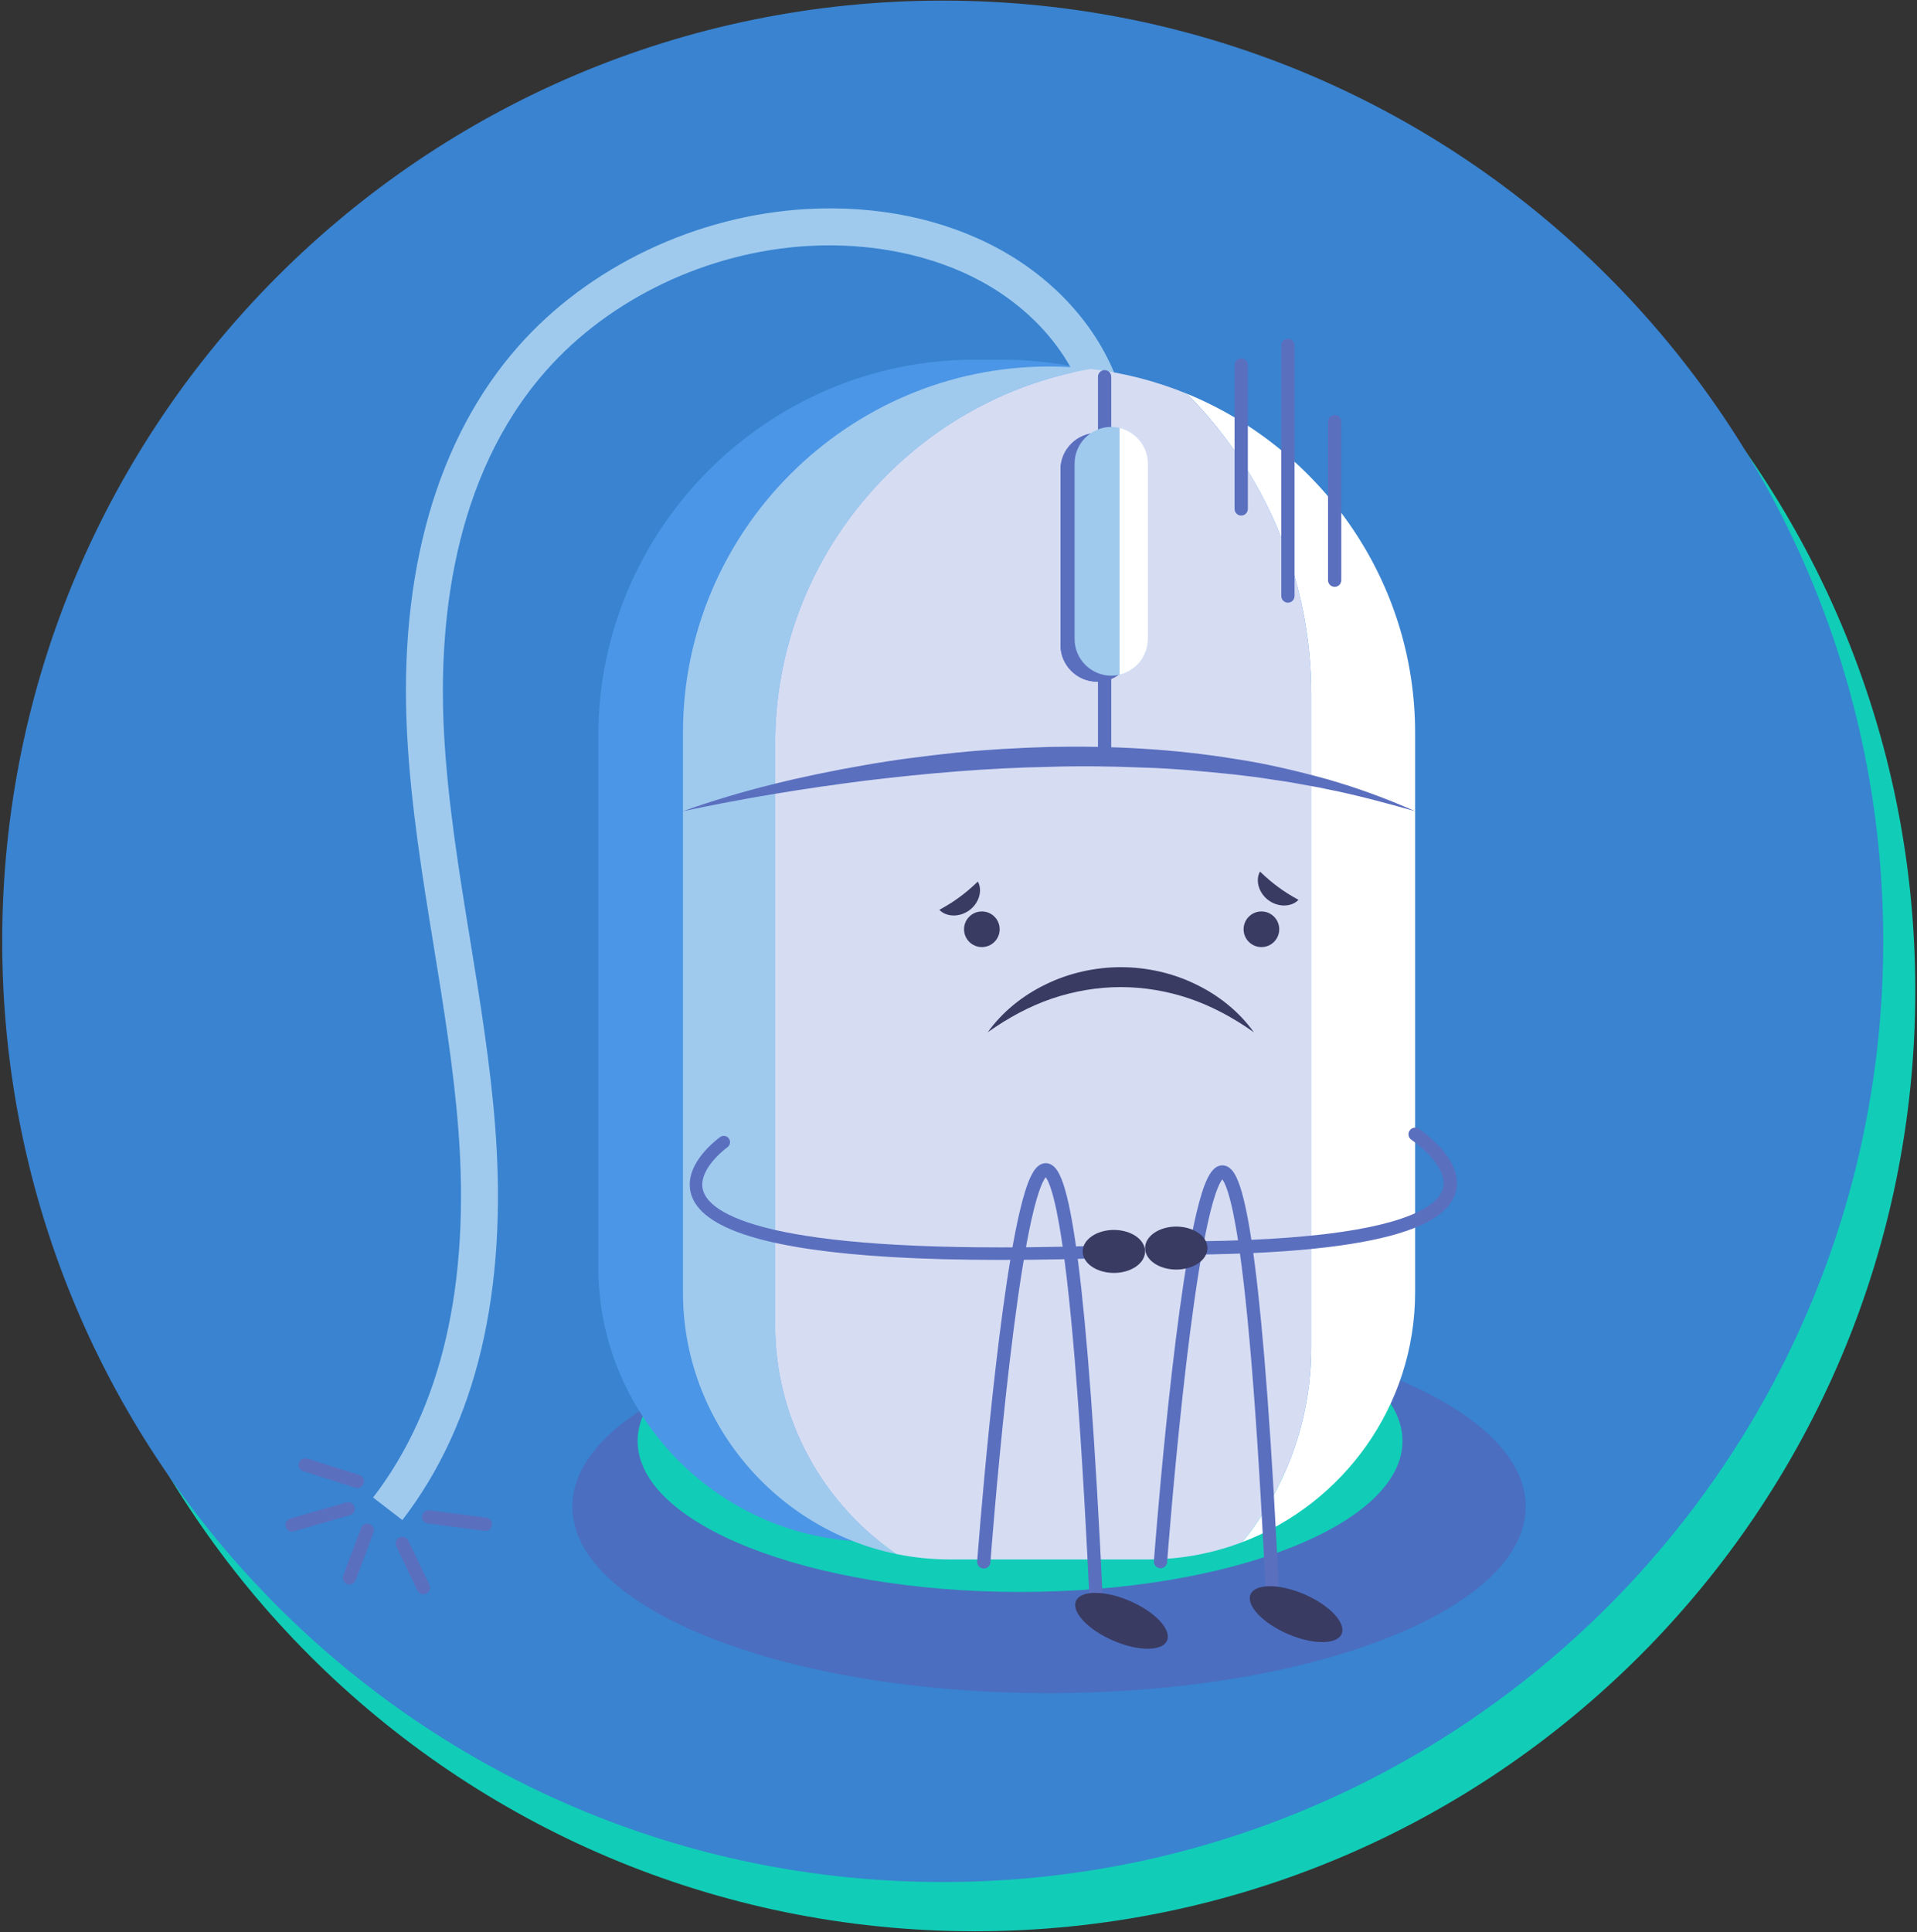 <svg width="385" height="388" viewBox="0 0 385 388" fill="none" xmlns="http://www.w3.org/2000/svg">
<rect x="0" y="0" width="385" height="388" fill="#333333" stroke="none"/>
<path d="M195.77 387.778C91.45 387.778 6.881 303.21 6.881 198.89C6.881 94.569 91.45 10 195.77 10C300.09 10 384.659 94.569 384.659 198.89C384.659 303.21 300.09 387.778 195.77 387.778Z" fill="#11CDB7"/>
<path d="M378.222 189.007C378.222 293.328 293.653 377.896 189.333 377.896C85.013 377.896 0.443 293.328 0.443 189.007C0.443 84.687 85.013 0.119 189.333 0.119C293.653 0.119 378.222 84.687 378.222 189.007Z" fill="#3983D0"/>
<path d="M306.413 302.507C306.413 323.194 263.553 339.963 210.682 339.963C157.811 339.963 114.951 323.194 114.951 302.507C114.951 281.819 157.811 265.05 210.682 265.05C263.553 265.05 306.413 281.819 306.413 302.507Z" fill="#4B6EC0"/>
<path d="M281.667 289.341C281.667 306.078 247.281 319.645 204.862 319.645C162.445 319.645 128.057 306.078 128.057 289.341C128.057 272.603 162.445 259.035 204.862 259.035C247.281 259.035 281.667 272.603 281.667 289.341Z" fill="#11CDB7"/>
<path d="M221.646 309.562H175.262C144.957 309.562 120.162 284.767 120.162 254.462V147.767C120.162 106.218 154.157 72.223 195.706 72.223H201.202C242.751 72.223 276.747 106.218 276.747 147.767V254.462C276.747 284.767 251.953 309.562 221.646 309.562Z" fill="#4B96E6"/>
<path d="M80.806 305.214L74.926 300.689C88.694 282.802 94.456 257.963 92.058 226.862C91.11 214.559 89.076 202.071 87.11 189.994C84.859 176.167 82.531 161.873 81.766 147.579C80.023 115.066 87.738 88.086 104.078 69.555C118.187 53.553 139.81 43.245 161.919 41.979C176.135 41.165 189.53 43.935 200.638 49.992C213 56.733 222.03 67.514 225.41 79.573L218.263 81.575C215.42 71.433 207.702 62.295 197.083 56.507C187.336 51.193 174.999 48.664 162.342 49.387C142.171 50.541 122.47 59.916 109.643 74.463C90.659 95.994 88.034 125.891 89.175 147.181C89.92 161.075 92.215 175.17 94.434 188.801C96.424 201.031 98.483 213.677 99.457 226.293C102 259.275 95.726 285.83 80.806 305.214Z" fill="#9FCAEE"/>
<path d="M72.179 296.176L61.711 292.863C61.008 292.642 60.259 293.03 60.037 293.732C59.815 294.434 60.204 295.183 60.905 295.406L71.375 298.718C72.076 298.94 72.825 298.551 73.048 297.85C73.271 297.147 72.881 296.398 72.179 296.176Z" fill="#5B6FBF"/>
<path d="M69.553 301.67L58.29 304.912C57.582 305.115 57.173 305.854 57.377 306.562C57.581 307.27 58.319 307.678 59.027 307.474L70.291 304.232C70.998 304.028 71.407 303.29 71.203 302.582C70.999 301.875 70.261 301.466 69.553 301.67Z" fill="#5B6FBF"/>
<path d="M72.516 306.784L68.937 316.326C68.678 317.015 69.028 317.783 69.717 318.042C70.407 318.3 71.175 317.951 71.434 317.262L75.013 307.722C75.27 307.031 74.922 306.263 74.231 306.004C73.542 305.746 72.774 306.095 72.516 306.784Z" fill="#5B6FBF"/>
<path d="M79.584 310.478L83.824 319.357C84.141 320.021 84.937 320.302 85.601 319.985C86.266 319.667 86.548 318.871 86.23 318.207L81.99 309.329C81.673 308.663 80.877 308.382 80.212 308.699C79.548 309.017 79.266 309.813 79.584 310.478Z" fill="#5B6FBF"/>
<path d="M85.915 305.894L97.311 307.382C98.04 307.478 98.709 306.963 98.805 306.233C98.9 305.503 98.385 304.834 97.656 304.738L86.26 303.25C85.529 303.155 84.86 303.67 84.765 304.399C84.669 305.13 85.184 305.799 85.915 305.894Z" fill="#5B6FBF"/>
<path d="M155.685 266.07V149.313C155.685 111.754 183.166 80.323 219.01 74.081C216.274 73.769 213.499 73.591 210.683 73.591C170.247 73.591 137.162 106.675 137.162 147.111V259.498C137.162 285.305 155.638 307.005 180.014 312.027C165.353 301.966 155.685 285.094 155.685 266.07Z" fill="#9FCAEE"/>
<path d="M238.393 79.064C253.798 94.592 263.353 115.932 263.353 139.399V270.528C263.353 285.298 258.157 298.904 249.517 309.638C269.735 301.942 284.203 282.331 284.203 259.498V147.111C284.203 116.467 265.195 90.059 238.393 79.064Z" fill="white"/>
<path d="M263.352 139.399C263.352 115.933 253.797 94.593 238.392 79.065C232.29 76.562 225.786 74.854 219.009 74.081C183.165 80.323 155.684 111.754 155.684 149.313V266.07C155.684 285.094 165.352 301.966 180.013 312.027C183.496 312.745 187.098 313.122 190.785 313.122H230.58C237.238 313.122 243.62 311.881 249.516 309.638C258.156 298.905 263.352 285.298 263.352 270.529V139.399Z" fill="#D6DDF3"/>
<path d="M200.769 186.587C200.769 188.563 199.167 190.166 197.191 190.166C195.214 190.166 193.611 188.563 193.611 186.587C193.611 184.611 195.214 183.009 197.191 183.009C199.167 183.009 200.769 184.611 200.769 186.587Z" fill="#393B62"/>
<path d="M256.916 186.587C256.916 188.563 255.314 190.166 253.338 190.166C251.36 190.166 249.758 188.563 249.758 186.587C249.758 184.611 251.36 183.009 253.338 183.009C255.314 183.009 256.916 184.611 256.916 186.587Z" fill="#393B62"/>
<path d="M198.371 207.27C201.292 203.186 205.392 199.875 210.038 197.642C214.678 195.371 219.89 194.208 225.094 194.2C230.3 194.203 235.514 195.367 240.152 197.638C244.802 199.868 248.902 203.182 251.818 207.27C247.726 204.372 243.458 202.067 238.96 200.522C234.46 199 229.784 198.203 225.094 198.199C220.404 198.198 215.727 198.996 211.227 200.515C206.728 202.062 202.46 204.368 198.371 207.27Z" fill="#393B62"/>
<path d="M260.784 180.679C260.006 181.49 258.915 181.823 257.831 181.815C256.746 181.801 255.655 181.422 254.766 180.77C253.875 180.121 253.187 179.194 252.847 178.161C252.514 177.13 252.506 175.987 253.05 175.001C253.867 175.769 254.472 176.329 255.063 176.817C255.64 177.303 256.176 177.71 256.716 178.114C257.259 178.513 257.81 178.901 258.448 179.307C259.09 179.725 259.807 180.135 260.784 180.679Z" fill="#393B62"/>
<path d="M188.654 182.686C189.632 182.14 190.349 181.731 190.99 181.314C191.629 180.907 192.178 180.519 192.722 180.12C193.262 179.718 193.797 179.31 194.376 178.823C194.965 178.335 195.572 177.776 196.389 177.007C196.933 177.995 196.925 179.136 196.592 180.167C196.252 181.199 195.564 182.127 194.673 182.776C193.784 183.428 192.694 183.807 191.608 183.823C190.525 183.831 189.434 183.498 188.654 182.686Z" fill="#393B62"/>
<path d="M144.628 228.306C144.581 228.341 143.124 229.37 141.628 231.042C140.881 231.879 140.12 232.879 139.53 234.022C138.942 235.163 138.52 236.461 138.52 237.865C138.518 238.831 138.726 239.842 139.2 240.822C140.028 242.545 141.616 244.135 144.121 245.557C147.888 247.69 153.782 249.515 162.912 250.846C172.041 252.171 184.404 252.983 201.065 252.983C208.692 252.983 217.22 252.813 226.746 252.443C227.442 252.417 227.984 251.83 227.957 251.135C227.929 250.441 227.344 249.898 226.649 249.926C217.149 250.294 208.654 250.463 201.065 250.463C175.806 250.467 160.562 248.574 151.788 245.959C147.4 244.658 144.648 243.173 143.07 241.759C142.28 241.053 141.778 240.373 141.47 239.731C141.164 239.089 141.04 238.479 141.038 237.865C141.037 236.978 141.312 236.065 141.77 235.177C142.453 233.845 143.542 232.61 144.461 231.737C144.92 231.298 145.334 230.949 145.63 230.711C145.777 230.593 145.896 230.502 145.974 230.443L146.062 230.378L146.084 230.362C146.652 229.961 146.786 229.174 146.384 228.606C145.982 228.038 145.196 227.903 144.628 228.306Z" fill="#5B6FBF"/>
<path d="M283.468 228.861L283.478 228.869C283.638 228.974 285.337 230.143 286.94 231.827C287.74 232.667 288.513 233.634 289.065 234.627C289.62 235.623 289.942 236.627 289.94 237.569C289.938 238.158 289.822 238.733 289.537 239.335C289.041 240.381 287.982 241.555 285.942 242.726C282.894 244.481 277.702 246.15 269.562 247.339C261.42 248.535 250.328 249.27 235.433 249.27C234.697 249.27 234.1 249.867 234.1 250.603C234.1 251.339 234.697 251.937 235.433 251.937C258.269 251.933 272.312 250.234 280.81 247.686C285.06 246.406 287.942 244.917 289.844 243.21C290.792 242.355 291.49 241.439 291.945 240.481C292.402 239.522 292.608 238.527 292.606 237.569C292.604 235.975 292.065 234.505 291.326 233.209C290.212 231.265 288.629 229.659 287.322 228.503C286.014 227.351 284.976 226.662 284.941 226.639C284.328 226.231 283.5 226.399 283.093 227.013C282.686 227.627 282.853 228.454 283.468 228.861Z" fill="#5B6FBF"/>
<path d="M198.91 313.717C198.91 313.715 199.001 312.492 199.174 310.343C199.781 302.819 201.387 283.993 203.558 267.08C204.642 258.625 205.87 250.643 207.171 244.832C207.819 241.931 208.493 239.564 209.137 238.016C209.454 237.245 209.773 236.68 210.002 236.397C210.114 236.255 210.199 236.188 210.213 236.183L210.186 236.141L210.207 236.185L210.213 236.183L210.186 236.141L210.207 236.185L210.03 235.82V236.22L210.207 236.185L210.03 235.82V236.22V235.764L209.862 236.189L210.03 236.22V235.764L209.862 236.189L209.945 235.983L209.831 236.175L209.862 236.189L209.945 235.983L209.831 236.175L209.839 236.181C209.923 236.225 210.295 236.691 210.649 237.569C211.293 239.108 212.006 241.833 212.705 245.823C214.818 257.817 216.922 281.277 218.814 321.267C218.849 322.001 219.473 322.569 220.209 322.535C220.943 322.5 221.511 321.876 221.477 321.14C219.938 288.64 218.266 267.041 216.542 253.516C215.678 246.749 214.807 242.009 213.905 238.869C213.449 237.296 212.997 236.124 212.461 235.237C212.19 234.795 211.895 234.415 211.507 234.101C211.127 233.791 210.601 233.549 210.03 233.553C209.483 233.552 208.994 233.767 208.63 234.036C207.923 234.569 207.487 235.281 207.043 236.171C206.235 237.836 205.519 240.207 204.815 243.175C202.374 253.525 200.247 271.06 198.711 286.071C197.179 301.072 196.251 313.512 196.25 313.519C196.195 314.253 196.746 314.893 197.481 314.948C198.215 315.003 198.855 314.452 198.91 313.717Z" fill="#5B6FBF"/>
<path d="M234.401 313.661C234.401 313.657 234.492 312.443 234.665 310.307C235.269 302.831 236.873 284.123 239.038 267.314C240.121 258.912 241.346 250.98 242.645 245.206C243.292 242.323 243.964 239.972 244.606 238.436C244.922 237.67 245.24 237.11 245.469 236.83C245.58 236.688 245.665 236.623 245.678 236.616L245.652 236.575L245.673 236.619L245.678 236.616L245.652 236.575L245.673 236.619L245.497 236.255V236.653L245.673 236.619L245.497 236.255V236.653V236.2L245.33 236.623L245.497 236.653V236.2L245.33 236.623L245.412 236.42L245.3 236.61L245.33 236.623L245.412 236.42L245.3 236.61L245.309 236.616C245.393 236.66 245.766 237.127 246.121 238.007C246.766 239.547 247.481 242.276 248.182 246.274C250.301 258.29 252.41 281.796 254.306 321.883C254.341 322.618 254.965 323.186 255.701 323.151C256.436 323.116 257.005 322.492 256.969 321.756C255.428 289.178 253.75 267.534 252.022 253.982C251.156 247.202 250.282 242.454 249.378 239.31C248.921 237.734 248.468 236.56 247.932 235.672C247.658 235.228 247.364 234.848 246.976 234.535C246.596 234.224 246.068 233.983 245.497 233.987C244.953 233.985 244.464 234.198 244.1 234.466C243.394 234.998 242.958 235.707 242.514 236.589C241.706 238.247 240.993 240.604 240.289 243.552C237.852 253.84 235.729 271.265 234.197 286.184C232.668 301.092 231.742 313.453 231.742 313.461C231.686 314.196 232.237 314.836 232.972 314.891C233.706 314.946 234.346 314.395 234.401 313.661Z" fill="#5B6FBF"/>
<path d="M242.501 250.603C242.501 252.987 239.695 254.919 236.236 254.919C232.775 254.919 229.971 252.987 229.971 250.603C229.971 248.219 232.775 246.287 236.236 246.287C239.695 246.287 242.501 248.219 242.501 250.603Z" fill="#393B62"/>
<path d="M229.971 251.274C229.971 253.658 227.165 255.59 223.705 255.59C220.245 255.59 217.439 253.658 217.439 251.274C217.439 248.891 220.245 246.959 223.705 246.959C227.165 246.959 229.971 248.891 229.971 251.274Z" fill="#393B62"/>
<path d="M234.377 329.418C233.425 331.603 228.563 331.594 223.515 329.397C218.469 327.199 215.147 323.646 216.098 321.462C217.05 319.275 221.914 319.285 226.961 321.481C232.009 323.679 235.329 327.231 234.377 329.418Z" fill="#393B62"/>
<path d="M269.44 328.083C268.488 330.268 263.625 330.259 258.578 328.062C253.529 325.864 250.209 322.311 251.161 320.127C252.113 317.94 256.976 317.95 262.024 320.146C267.07 322.344 270.39 325.896 269.44 328.083Z" fill="#393B62"/>
<path d="M137.162 162.887C148.911 158.679 161.119 155.811 173.43 153.664C179.586 152.567 185.797 151.789 192.022 151.125C198.25 150.497 204.507 150.167 210.77 149.973C223.295 149.719 235.877 150.379 248.257 152.417C254.458 153.351 260.571 154.82 266.603 156.472C272.622 158.205 278.511 160.352 284.203 162.887C278.201 161.185 272.219 159.563 266.138 158.38C264.631 158.035 263.097 157.808 261.579 157.517C260.058 157.24 258.542 156.951 257.007 156.752L252.427 156.061L247.829 155.508C241.69 154.864 235.545 154.285 229.373 154.116C223.209 153.863 217.033 153.772 210.862 153.971C198.513 154.201 186.177 155.248 173.886 156.74C161.598 158.291 149.346 160.276 137.162 162.887Z" fill="#5B6FBF"/>
<path d="M223.176 151.888V75.639C223.176 74.903 222.579 74.306 221.843 74.306C221.107 74.306 220.51 74.903 220.51 75.639V151.888C220.51 152.624 221.107 153.222 221.843 153.222C222.579 153.222 223.176 152.624 223.176 151.888Z" fill="#5B6FBF"/>
<path d="M220.344 136.879C216.296 136.879 212.982 133.567 212.982 129.519V94.295C212.982 90.247 216.296 86.935 220.344 86.935C224.392 86.935 227.702 90.247 227.702 94.295V129.519C227.702 133.567 224.392 136.879 220.344 136.879Z" fill="#5B6FBF"/>
<path d="M222.02 87.136V136.678C225.265 135.912 227.702 132.99 227.702 129.519V94.295C227.702 90.824 225.265 87.9 222.02 87.136Z" fill="#5B6FBF"/>
<path d="M220.344 136.879C216.296 136.879 212.982 133.567 212.982 129.519V94.295C212.982 90.247 216.296 86.935 220.344 86.935C224.392 86.935 227.702 90.247 227.702 94.295V129.519C227.702 133.567 224.392 136.879 220.344 136.879Z" fill="#5B6FBF"/>
<path d="M223.176 135.667C219.128 135.667 215.816 132.356 215.816 128.307V93.084C215.816 89.035 219.128 85.723 223.176 85.723C227.224 85.723 230.536 89.035 230.536 93.084V128.307C230.536 132.356 227.224 135.667 223.176 135.667Z" fill="#9FCAEE"/>
<path d="M224.855 85.924V135.467C228.101 134.7 230.538 131.777 230.538 128.307V93.084C230.538 89.612 228.101 86.689 224.855 85.924Z" fill="white"/>
<path d="M257.326 69.351V119.677C257.326 120.415 257.924 121.011 258.66 121.011C259.396 121.011 259.993 120.415 259.993 119.677V69.351C259.993 68.613 259.396 68.017 258.66 68.017C257.924 68.017 257.326 68.613 257.326 69.351Z" fill="#5B6FBF"/>
<path d="M247.943 73.299V102.187C247.943 102.923 248.541 103.521 249.277 103.521C250.013 103.521 250.61 102.923 250.61 102.187V73.299C250.61 72.563 250.013 71.966 249.277 71.966C248.541 71.966 247.943 72.563 247.943 73.299Z" fill="#5B6FBF"/>
<path d="M266.711 84.663V116.498C266.711 117.234 267.308 117.831 268.044 117.831C268.78 117.831 269.378 117.234 269.378 116.498V84.663C269.378 83.927 268.78 83.33 268.044 83.33C267.308 83.33 266.711 83.927 266.711 84.663Z" fill="#5B6FBF"/>
</svg>
